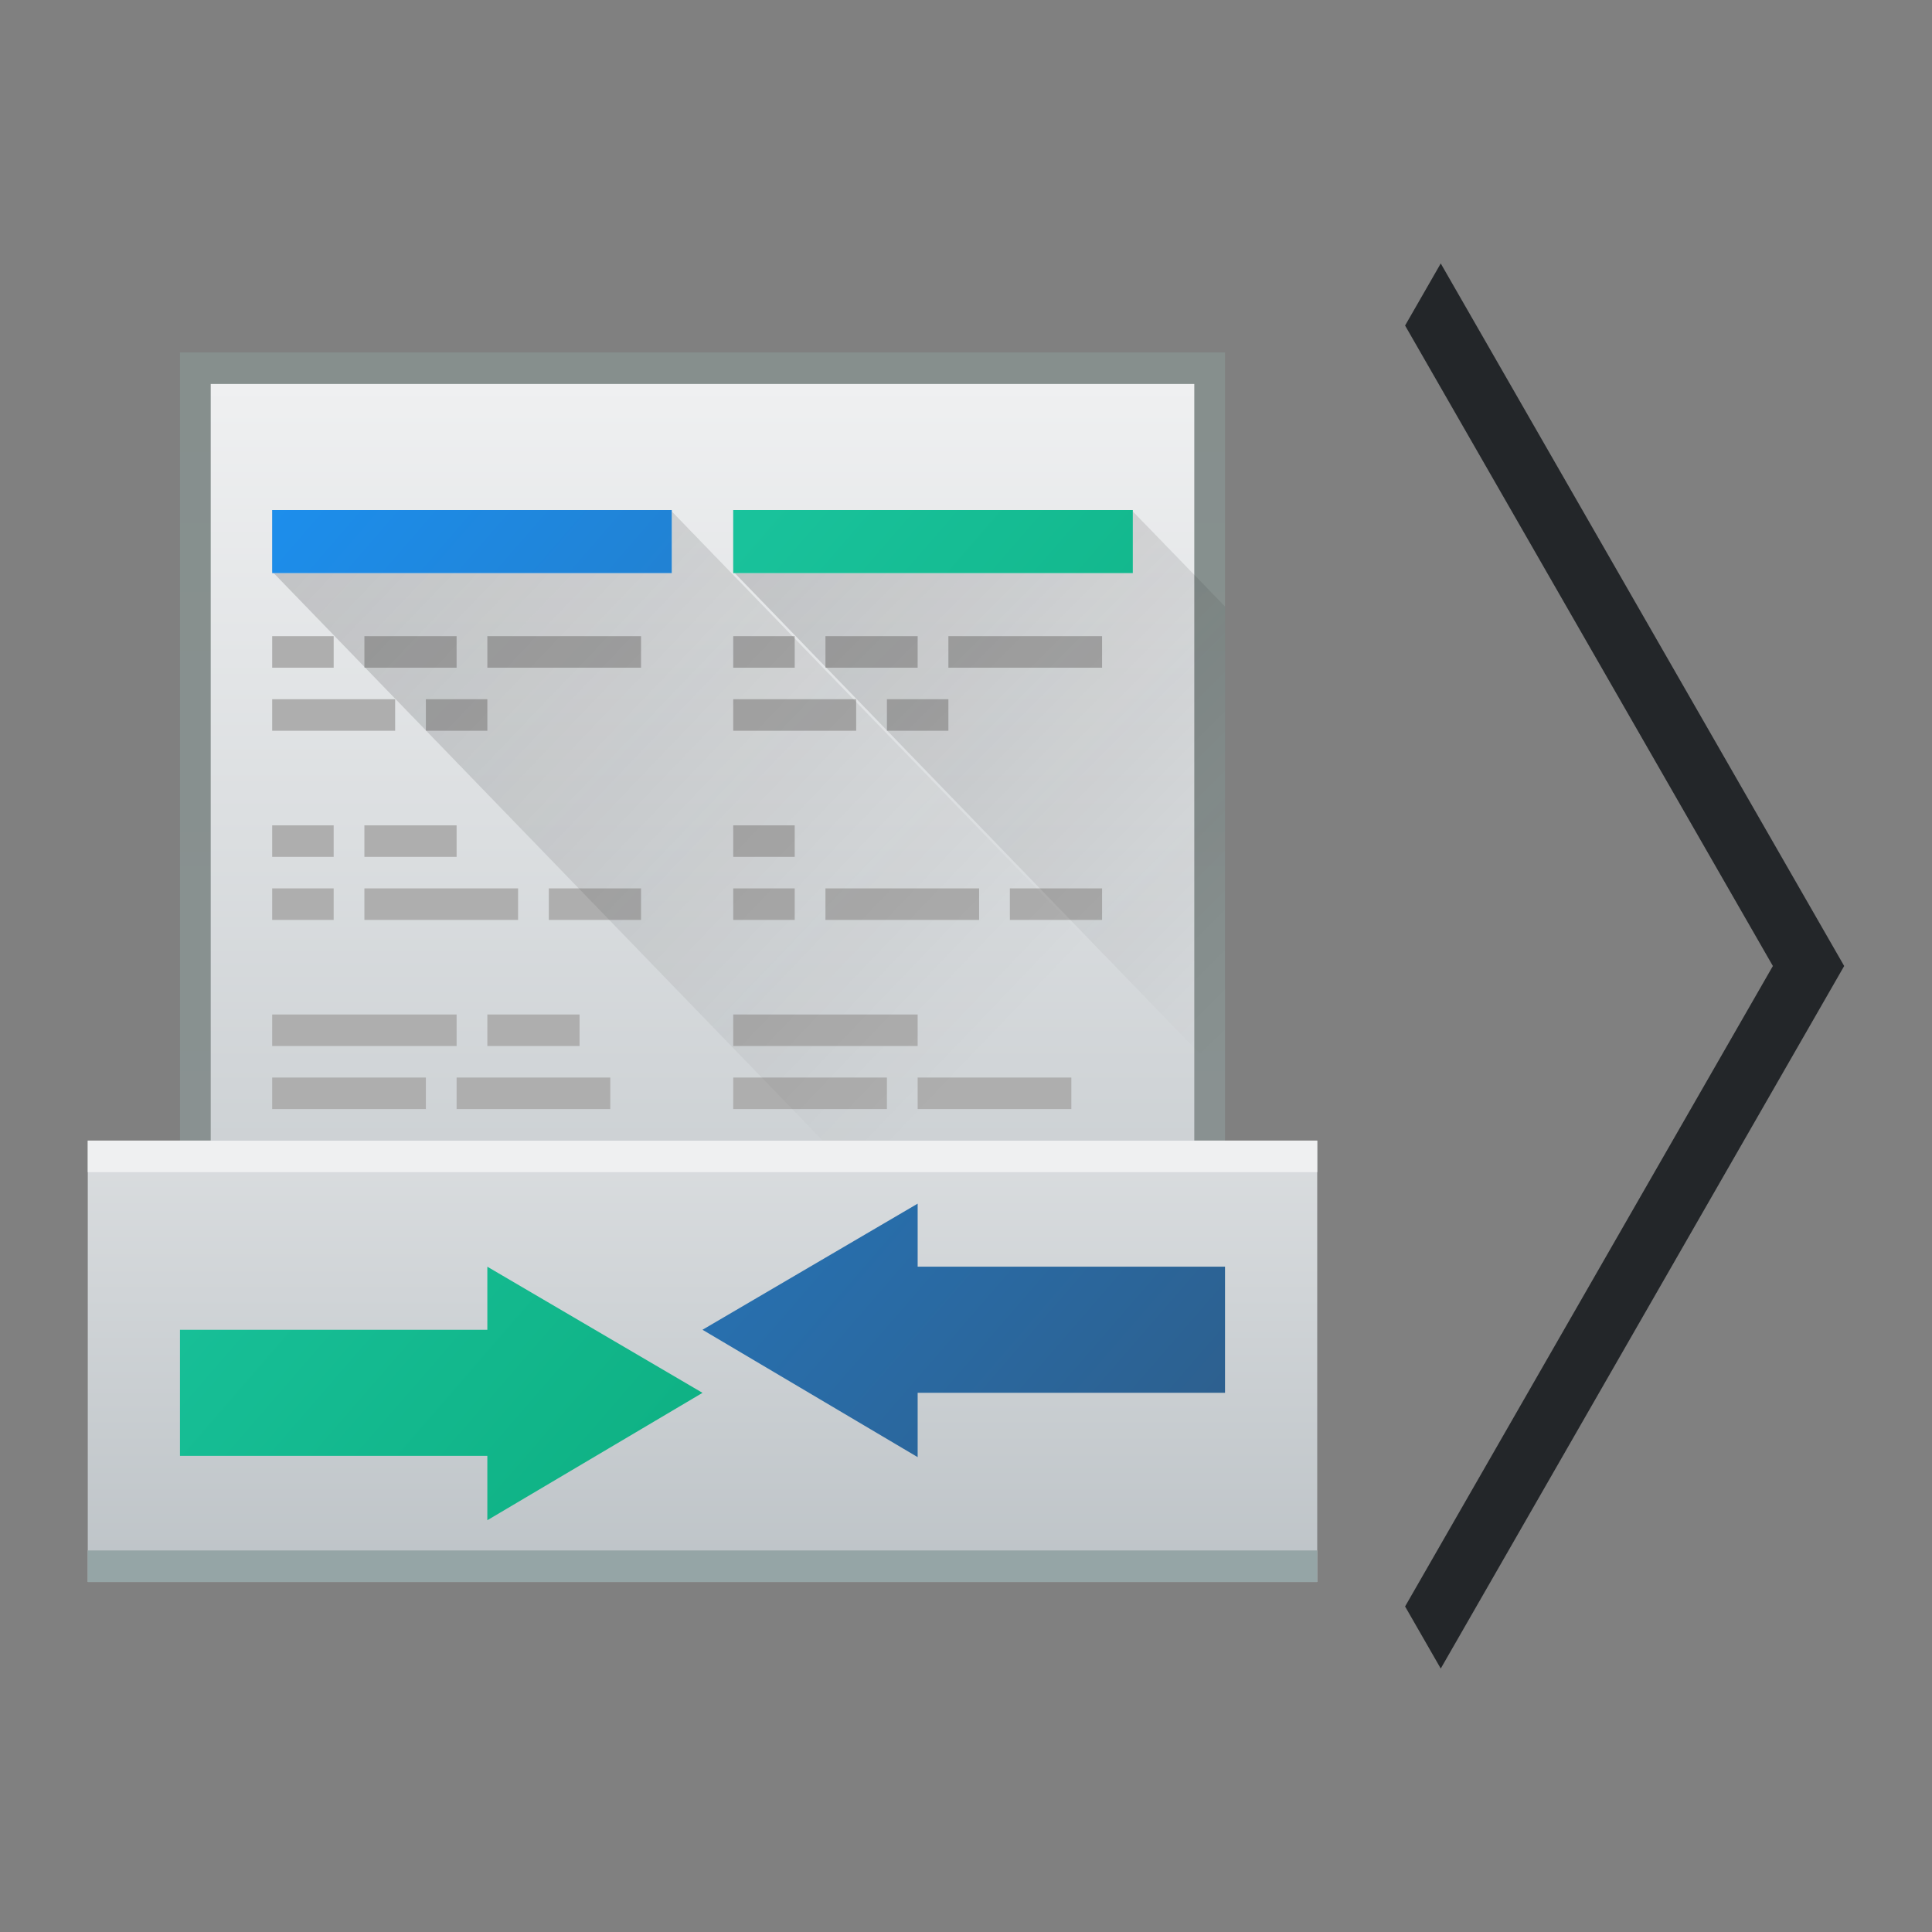 <?xml version="1.0" encoding="UTF-8"?>
<svg version="1.1" viewBox="0 0 22 22" xmlns="http://www.w3.org/2000/svg" xmlns:xlink="http://www.w3.org/1999/xlink"><rect x="0" y="0" width="22" height="22" fill="#808080" stroke="none"/><defs><linearGradient id="o" x2="0" y1="541.8" y2="505.8" gradientTransform="translate(-384.57,-499.8)" gradientUnits="userSpaceOnUse"><stop stop-color="#bdc3c7" offset="0"/><stop stop-color="#eff0f1" offset="1"/></linearGradient><linearGradient id="n" x2="0" y1="542.8" y2="504.8" gradientTransform="translate(-384.57,-499.8)" gradientUnits="userSpaceOnUse"><stop stop-color="#95a5a6" offset="0"/><stop stop-color="#8b9e9a" offset="1"/></linearGradient><linearGradient id="m" x2="0" y1="20" y2="44" gradientTransform="translate(384.57,499.8)" gradientUnits="userSpaceOnUse"><stop stop-color="#eff0f1" offset="0"/><stop stop-color="#bdc3c7" offset="1"/></linearGradient><linearGradient id="h" x1="10.327" x2="30.491" y1="10.17" y2="29.972" gradientUnits="userSpaceOnUse"><stop stop-color="#292c2f" offset="0"/><stop stop-opacity="0" offset="1"/></linearGradient><linearGradient id="l" x1="25" x2="41.05" y1="10.227" y2="26.733" gradientUnits="userSpaceOnUse" xlink:href="#h"/><linearGradient id="k" x1="41" x2="5" y1="42" y2="10" gradientTransform="translate(384.57,499.8)" gradientUnits="userSpaceOnUse"><stop stop-color="#2e5d89" offset="0"/><stop stop-color="#1b92f4" offset="1"/></linearGradient><linearGradient id="j" x1="41" x2="5" y1="42" y2="10" gradientTransform="translate(384.57,499.8)" gradientUnits="userSpaceOnUse"><stop stop-color="#06a370" offset="0"/><stop stop-color="#22d1b0" offset="1"/></linearGradient><linearGradient id="i" x1="10.327" x2="30.491" y1="10.17" y2="29.972" gradientUnits="userSpaceOnUse" xlink:href="#h"/></defs><g transform="matrix(.35 0 0 .359 -135 -177.21)"><path transform="translate(384.57,499.8)" d="m7 5v25h34v-25z" fill="url(#n)" opacity=".5"/><path transform="translate(384.57,499.8)" d="m8 6v24h32v-24z" fill="url(#o)"/><g fill="#aeaeae"><rect x="394.57" y="513.8" width="2" height="1"/><rect x="397.57" y="513.8" width="3" height="1"/><rect x="401.57" y="513.8" width="5" height="1"/><rect x="394.57" y="515.8" width="4" height="1"/><rect x="399.57" y="515.8" width="2" height="1"/><rect x="394.57" y="519.8" width="2" height="1"/><rect x="397.57" y="519.8" width="3" height="1"/><rect x="394.57" y="521.8" width="2" height="1"/><rect x="397.57" y="521.8" width="5" height="1"/><rect x="403.57" y="521.8" width="3" height="1"/><rect x="394.57" y="525.8" width="6" height="1"/><rect x="401.57" y="525.8" width="3" height="1"/><rect x="394.57" y="527.8" width="5" height="1"/><rect x="400.57" y="527.8" width="5" height="1"/><rect x="409.57" y="513.8" width="2" height="1"/><rect x="412.57" y="513.8" width="3" height="1"/><rect x="416.57" y="513.8" width="5" height="1"/><rect x="409.57" y="515.8" width="4" height="1"/><rect x="414.57" y="515.8" width="2" height="1"/><rect x="409.57" y="519.8" width="2" height="1"/><rect x="409.57" y="521.8" width="2" height="1"/><rect x="412.57" y="521.8" width="5" height="1"/><rect x="418.57" y="521.8" width="3" height="1"/><rect x="409.57" y="525.8" width="6" height="1"/><rect x="409.57" y="527.8" width="5" height="1"/><rect x="415.57" y="527.8" width="5" height="1"/></g><path transform="translate(384.57,499.8)" d="m10 10v1.951c0.649-1.119 9.259-1.321 12.957-1.951zm13 0.043v1.957h-12.951l17.863 18h13.09v-1.818z" fill="url(#i)" opacity=".2"/><path transform="translate(384.57,499.8)" d="m25 10v1.951l0.479-1.018 6.188-0.188 6.291-0.746zm13 0.043v1.957h-12.951l15.951 16.07v-15.01z" fill="url(#l)" opacity=".2"/><path d="m388.57 529.8v14h40v-14z" fill="url(#m)"/><rect x="388.57" y="542.8" width="40" height="1" rx="0" fill="#95a5a6"/><rect x="388.57" y="529.8" width="40" height="1" rx="0" fill="#eff0f1"/><g stroke-linejoin="bevel" stroke-width="2"><path d="m394.57 509.8v2h13v-2zm21 22-7 4 7 4.04v-2.041h10v-4h-10z" fill="url(#k)"/><path d="m409.57 509.8v2h13v-2zm-8 24v2h-10v4h10v2.041l7-4.04z" fill="url(#j)"/></g></g><path class="ColorScheme-Text" d="m16.406 3-0.406 0.707 4.188 7.293-4.188 7.293 0.406 0.707 4.594-8-4.594-8" color="#eff0f1" fill="#232629"/></svg>

